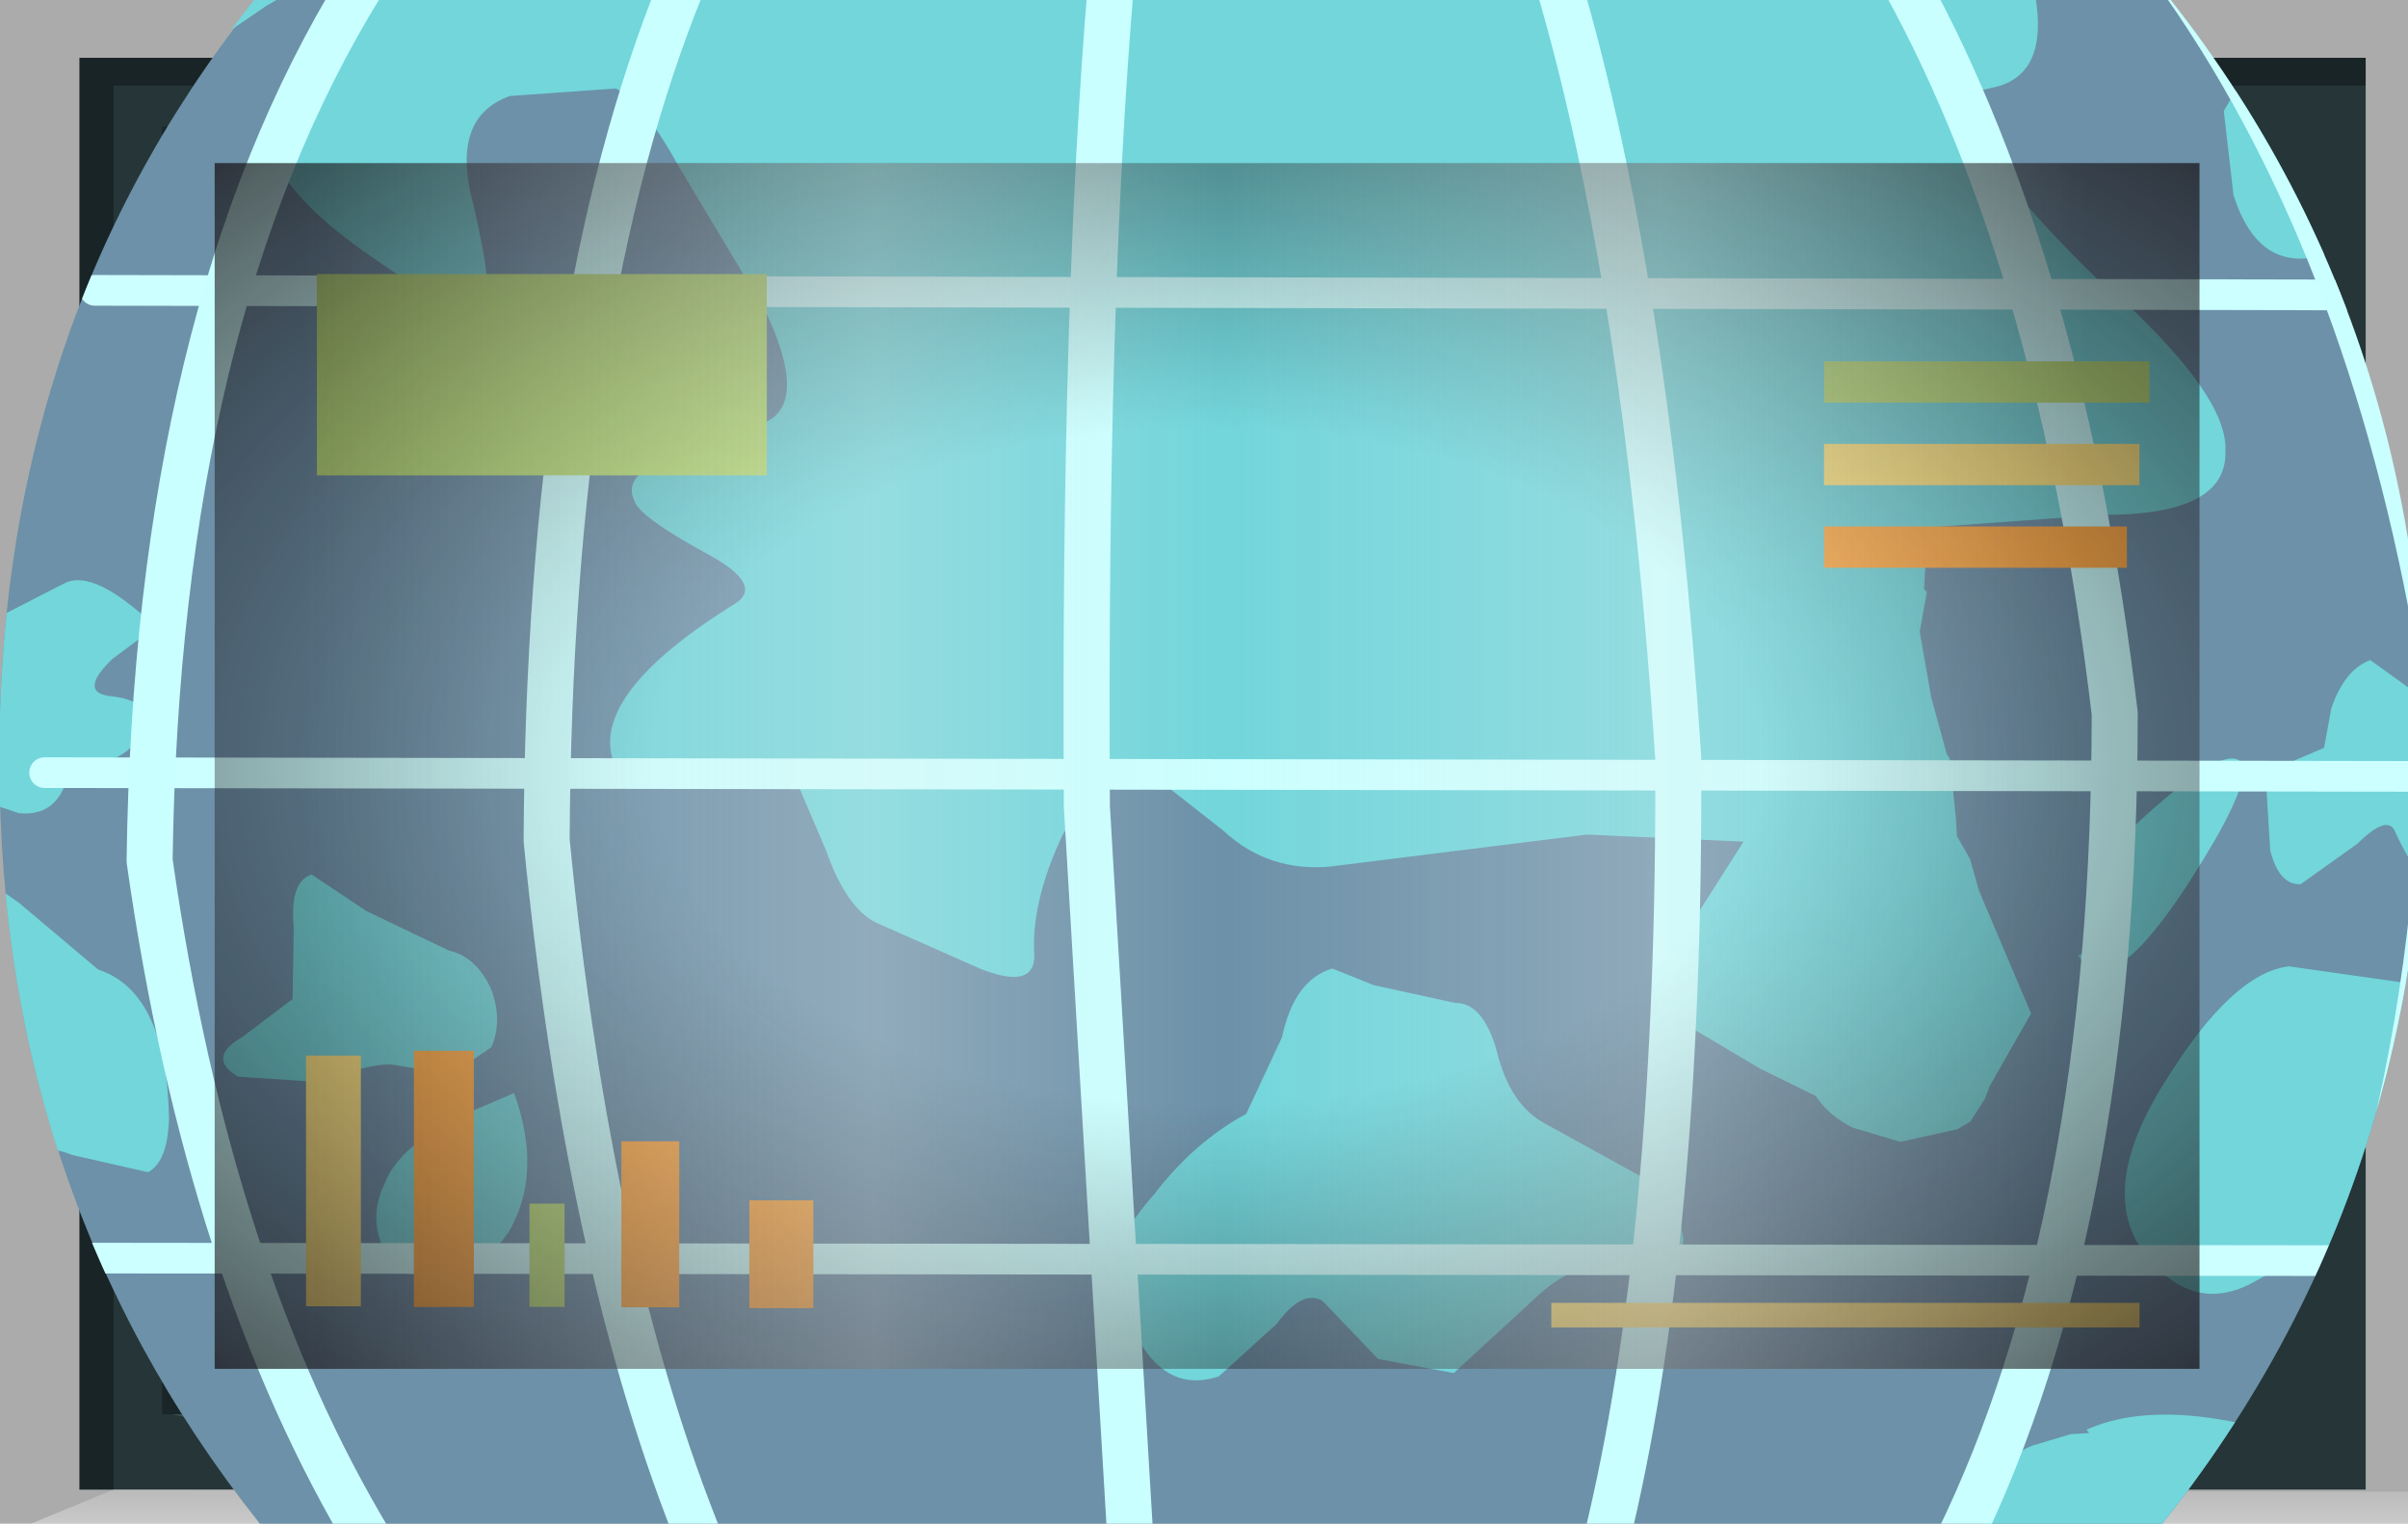 <?xml version="1.0" encoding="UTF-8" standalone="no"?>
<svg xmlns:xlink="http://www.w3.org/1999/xlink" height="73.8px" width="116.65px" xmlns="http://www.w3.org/2000/svg">
  <g transform="matrix(1.0, 0.0, 0.0, 1.0, 0.0, 0.0)">
    <use height="73.8" transform="matrix(1.0, 0.0, 0.0, 1.0, 0.0, 0.0)" width="116.65" xlink:href="#shape0"/>
    <clipPath id="clipPath0" transform="matrix(1.0, 0.0, 0.0, 1.0, 0.0, 0.0)">
      <use height="58.4" transform="matrix(1.0, 0.0, 0.0, 1.0, 10.4, 7.9)" width="96.15" xlink:href="#shape1"/>
    </clipPath>
    <g clip-path="url(#clipPath0)">
      <use height="29.45" transform="matrix(2.957, 0.308, -0.308, 2.957, 0.994, -13.064)" width="42.45" xlink:href="#shape2"/>
      <clipPath id="clipPath1" transform="">
        <use height="40.2" transform="matrix(2.957, 0.308, -0.308, 2.957, 6.382, -28.942)" width="39.55" xlink:href="#shape3"/>
      </clipPath>
    </g>
    <g clip-path="url(#clipPath1)">
      <use height="29.15" transform="matrix(2.957, 0.308, -0.308, 2.957, 0.994, -13.064)" width="42.45" xlink:href="#shape4"/>
    </g>
    <use height="2.0" transform="matrix(1.727, 0.0, 0.0, 0.595, 75.15, 63.105)" width="16.5" xlink:href="#shape5"/>
    <use height="2.0" transform="matrix(1.321, 0.0, 0.0, 4.875, 15.35, 13.275)" width="16.5" xlink:href="#shape6"/>
    <use height="2.0" transform="matrix(0.103, 0.0, 0.0, 2.5, 25.65, 58.3)" width="16.5" xlink:href="#shape6"/>
    <use height="2.0" transform="matrix(0.176, 0.0, 0.0, 6.204, 20.05, 50.896)" width="16.5" xlink:href="#shape7"/>
    <use height="2.0" transform="matrix(0.161, 0.0, 0.0, 6.072, 14.825, 51.128)" width="16.5" xlink:href="#shape5"/>
    <use height="2.0" transform="matrix(0.17, 0.0, 0.0, 4.02, 30.1, 55.28)" width="16.5" xlink:href="#shape7"/>
    <use height="2.0" transform="matrix(0.188, 0.0, 0.0, 2.611, 36.3, 58.139)" width="16.5" xlink:href="#shape7"/>
    <use height="2.0" transform="matrix(0.955, 0.0, 0.0, 1.0, 88.37, 17.5)" width="16.5" xlink:href="#shape6"/>
    <use height="2.0" transform="matrix(0.926, 0.0, 0.0, 1.0, 88.361, 21.5)" width="16.5" xlink:href="#shape5"/>
    <use height="2.0" transform="matrix(0.889, 0.0, 0.0, 1.0, 88.363, 25.5)" width="16.5" xlink:href="#shape7"/>
    <use height="58.4" transform="matrix(1.0, 0.0, 0.0, 1.0, 10.4, 7.9)" width="96.15" xlink:href="#shape8"/>
    <use height="0.0" id="price_tag_pt" transform="matrix(1.0, 0.0, 0.0, 1.0, 58.3, 83.45)" width="0.0" xlink:href="#sprite0"/>
  </g>
  <defs>
    <g id="shape0" transform="matrix(1.0, 0.0, 0.0, 1.0, 58.3, 36.9)">
      <path d="M58.35 -36.9 L58.35 36.9 -58.3 36.9 -58.3 -36.9 58.35 -36.9" fill="url(#gradient0)" fill-rule="evenodd" stroke="none"/>
      <path d="M-47.9 -29.0 L-47.9 29.4 48.25 29.4 48.25 -29.0 -47.9 -29.0 M-54.45 35.25 L-54.45 -34.1 56.3 -34.1 56.3 35.25 -54.45 35.25" fill="#253538" fill-rule="evenodd" stroke="none"/>
      <path d="M58.35 35.35 L58.35 36.9 -56.8 36.9 -52.8 35.25 58.35 35.35" fill="url(#gradient1)" fill-rule="evenodd" stroke="none"/>
      <path d="M-54.45 35.25 L-54.45 -34.1 56.3 -34.1 56.3 -32.75 -52.8 -32.75 -52.8 35.25 -54.45 35.25" fill="url(#gradient2)" fill-rule="evenodd" stroke="none"/>
      <path d="M-50.45 31.5 L48.25 31.5 48.7 32.6 -45.3 32.6 -50.45 31.5" fill="#385154" fill-rule="evenodd" stroke="none"/>
      <path d="M49.2 -30.75 L49.2 32.25 48.25 32.25 48.25 -30.75 49.2 -30.75" fill="#385154" fill-rule="evenodd" stroke="none"/>
      <path d="M-50.45 31.5 L-47.3 29.25 48.25 29.4 48.25 31.5 -50.45 31.5" fill="#1f2b2d" fill-rule="evenodd" stroke="none"/>
      <path d="M-47.9 -29.0 L-50.45 -30.75 48.25 -30.75 48.25 -29.0 -47.9 -29.0" fill="#111719" fill-rule="evenodd" stroke="none"/>
      <path d="M-47.9 -29.0 L-47.9 29.4 48.25 29.4 48.25 31.6 -50.45 31.6 -50.45 -30.75 48.25 -30.75 48.25 -29.0 -47.9 -29.0" fill="#1a2528" fill-rule="evenodd" stroke="none"/>
      <path d="M-47.9 -29.0 L48.25 -29.0 48.25 29.4 -47.9 29.4 -47.9 -29.0" fill="#6c91a8" fill-rule="evenodd" stroke="none"/>
    </g>
    <linearGradient gradientTransform="matrix(0.071, 0.0, 0.0, -0.071, 0.05, 0.0)" gradientUnits="userSpaceOnUse" id="gradient0" spreadMethod="pad" x1="-819.2" x2="819.2">
      <stop offset="0.086" stop-color="#000000" stop-opacity="0.329"/>
      <stop offset="0.227" stop-color="#000000" stop-opacity="0.329"/>
    </linearGradient>
    <linearGradient gradientTransform="matrix(0.0, -0.003, -0.003, 0.0, 0.75, 35.9)" gradientUnits="userSpaceOnUse" id="gradient1" spreadMethod="pad" x1="-819.2" x2="819.2">
      <stop offset="0.0" stop-color="#ffffff" stop-opacity="0.514"/>
      <stop offset="0.655" stop-color="#ffffff" stop-opacity="0.176"/>
    </linearGradient>
    <linearGradient gradientTransform="matrix(0.068, 0.0, 0.0, -0.068, 0.9, 0.6)" gradientUnits="userSpaceOnUse" id="gradient2" spreadMethod="pad" x1="-819.2" x2="819.2">
      <stop offset="0.086" stop-color="#000000" stop-opacity="0.329"/>
      <stop offset="0.227" stop-color="#000000" stop-opacity="0.329"/>
    </linearGradient>
    <g id="shape1" transform="matrix(1.0, 0.0, 0.0, 1.0, 47.9, 29.0)">
      <path d="M-47.9 -29.0 L48.25 -29.0 48.25 29.4 -47.9 29.4 -47.9 -29.0" fill="url(#gradient3)" fill-rule="evenodd" stroke="none"/>
    </g>
    <radialGradient cx="0" cy="0" gradientTransform="matrix(0.095, 0.0, 0.0, -0.058, 0.2, 0.2)" gradientUnits="userSpaceOnUse" id="gradient3" r="819.2" spreadMethod="pad">
      <stop offset="0.345" stop-color="#130c0e" stop-opacity="0.0"/>
      <stop offset="0.847" stop-color="#130c0e" stop-opacity="0.651"/>
      <stop offset="1.0" stop-color="#130c0e" stop-opacity="0.949"/>
    </radialGradient>
    <g id="shape2" transform="matrix(1.0, 0.0, 0.0, 1.0, 21.6, 15.8)">
      <path d="M18.25 -15.8 L20.85 9.5 -19.0 13.65 -21.6 -11.65 18.25 -15.8" fill="url(#gradient4)" fill-rule="evenodd" stroke="none"/>
    </g>
    <radialGradient cx="0" cy="0" gradientTransform="matrix(-0.041, 0.0, 0.0, -0.043, 0.0, 0.0)" gradientUnits="userSpaceOnUse" id="gradient4" r="819.2" spreadMethod="pad">
      <stop offset="0.0" stop-color="#caffff" stop-opacity="0.847"/>
      <stop offset="0.267" stop-color="#bef0f0" stop-opacity="0.4"/>
      <stop offset="0.592" stop-color="#b7e6e6" stop-opacity="0.094"/>
      <stop offset="1.0" stop-color="#b4e3e3" stop-opacity="0.0"/>
    </radialGradient>
    <g id="shape3" transform="matrix(1.0, 0.0, 0.0, 1.0, 20.35, 21.3)">
      <path d="M19.1 -3.3 Q19.95 5.0 14.85 11.45 9.75 17.95 1.6 18.8 -6.55 19.65 -12.95 14.45 -19.35 9.2 -20.2 0.95 -21.1 -7.35 -15.95 -13.8 -10.85 -20.3 -2.7 -21.15 5.45 -22.05 11.8 -16.8 18.2 -11.6 19.1 -3.3" fill="#6c91a8" fill-rule="evenodd" stroke="none"/>
    </g>
    <g id="shape4" transform="matrix(1.0, 0.0, 0.0, 1.0, 21.6, 15.8)">
      <path d="M19.1 -3.3 Q19.85 4.05 15.95 10.0 L-14.4 13.15 Q-19.45 8.2 -20.2 0.95 -21.0 -6.3 -17.15 -12.1 L13.45 -15.3 Q18.3 -10.45 19.1 -3.3" fill="#6c91a8" fill-rule="evenodd" stroke="none"/>
      <path d="M11.45 -15.1 L11.5 -14.9 Q11.85 -13.65 11.0 -13.35 L10.55 -13.2 Q10.5 -12.3 13.45 -10.05 L13.45 -10.1 Q15.3 -8.7 15.35 -7.85 15.5 -6.8 13.45 -6.6 L10.65 -6.1 10.7 -5.1 10.75 -5.05 10.7 -4.4 11.0 -3.35 11.35 -2.45 11.4 -2.4 11.6 -1.45 11.65 -1.15 11.9 -0.8 12.1 -0.3 13.15 1.6 12.6 2.85 12.55 3.05 12.35 3.45 12.15 3.6 11.25 3.9 10.45 3.75 Q10.05 3.6 9.8 3.3 L8.85 2.95 7.55 2.35 Q6.9 2.0 7.4 0.9 L8.2 -0.7 5.65 -0.55 1.55 0.4 Q0.55 0.6 -0.25 0.0 L-1.6 -0.85 Q-2.2 -1.0 -2.6 -0.2 L-2.85 0.35 Q-3.25 1.5 -3.1 2.35 -3.05 2.9 -3.95 2.65 L-5.65 2.1 Q-6.2 1.95 -6.65 1.0 L-7.4 -0.35 Q-7.65 -0.55 -8.65 0.05 L-10.1 0.15 Q-11.0 -0.95 -8.55 -2.85 -8.1 -3.2 -9.05 -3.6 -10.25 -4.1 -10.35 -4.35 -10.6 -4.75 -9.85 -5.1 L-8.35 -5.85 Q-7.7 -6.25 -8.55 -7.65 L-10.2 -9.85 Q-10.9 -10.85 -11.35 -11.0 L-13.05 -10.7 Q-14.0 -10.25 -13.45 -8.85 -12.95 -7.4 -13.15 -7.3 -13.6 -7.05 -15.0 -7.85 -16.4 -8.6 -16.85 -9.4 -17.2 -9.9 -16.2 -11.0 -15.3 -12.0 -15.75 -12.25 L11.45 -15.1 M15.75 -15.55 L18.25 -15.8 18.45 -13.55 17.9 -12.8 Q17.45 -11.55 16.65 -11.2 15.6 -10.75 15.05 -12.0 L14.75 -13.35 15.75 -15.55 M14.45 -1.55 Q15.75 -3.05 16.1 -2.85 16.35 -2.7 15.85 -1.55 14.45 1.55 13.8 0.55 13.95 0.75 13.9 -0.65 L14.45 -1.55 M17.25 0.4 L19.95 0.5 20.45 5.45 18.45 4.85 Q18.3 4.8 17.25 5.55 16.35 6.2 15.5 5.4 14.45 4.45 15.45 2.45 16.35 0.6 17.25 0.4 M20.55 6.55 L20.85 9.25 20.1 9.55 12.55 10.35 12.65 10.3 Q13.4 10.15 13.5 9.4 13.4 8.85 13.9 8.6 L14.5 8.35 14.8 8.3 14.75 8.25 Q15.7 7.7 17.35 7.9 L17.6 7.4 Q18.0 6.9 18.75 7.1 19.65 7.3 20.55 6.55 M-19.45 9.05 L-18.85 8.35 -19.15 9.4 Q-19.35 10.35 -18.95 10.3 -18.4 10.3 -18.1 10.6 -17.8 11.0 -18.3 11.35 L-19.2 11.75 -19.45 9.05 M-20.1 2.95 L-19.65 3.2 -18.25 4.15 Q-17.1 4.4 -16.85 6.45 -16.8 7.15 -17.1 7.35 L-18.35 7.2 Q-19.05 7.0 -19.3 7.5 L-19.4 8.0 -19.6 7.95 -20.1 2.95 M-12.2 5.95 L-11.3 5.45 Q-10.7 6.7 -11.15 7.7 -11.65 8.65 -12.8 8.55 L-13.15 8.2 Q-13.45 7.7 -13.25 7.15 -13.1 6.55 -12.2 5.95 M-14.95 2.25 L-14.0 2.75 -12.6 3.25 Q-12.15 3.3 -11.85 3.8 -11.6 4.3 -11.75 4.75 L-12.35 5.25 -13.25 5.2 Q-13.55 5.15 -14.5 5.6 L-15.8 5.65 Q-16.35 5.4 -15.8 5.0 L-15.05 4.3 -15.15 3.15 Q-15.3 2.4 -14.95 2.25 M-1.2 7.55 Q-1.5 7.05 -0.75 6.0 -0.2 5.1 0.6 4.55 L1.05 3.25 Q1.15 2.3 1.75 2.05 L2.45 2.25 3.8 2.4 Q4.25 2.35 4.55 3.1 4.85 3.95 5.45 4.2 L7.7 5.15 7.9 5.85 Q7.9 6.55 7.0 6.4 6.2 6.3 5.55 7.1 L4.4 8.4 3.15 8.3 2.15 7.45 Q1.8 7.3 1.45 7.9 L0.6 8.85 Q-0.5 9.35 -1.2 7.55 M-21.55 -11.05 L-21.6 -11.65 -16.6 -12.15 -17.15 -11.75 -18.45 -10.65 Q-18.85 -10.45 -19.4 -10.9 -20.05 -11.4 -20.85 -11.4 L-21.55 -11.05 M-20.55 -1.45 L-20.45 -1.4 -19.45 -2.05 Q-19.0 -2.35 -17.9 -1.5 L-18.55 -0.9 Q-19.05 -0.3 -18.5 -0.3 -17.8 -0.3 -17.95 0.2 -18.1 0.8 -19.05 0.9 -19.1 1.75 -19.8 1.75 L-20.25 1.65 -20.55 -1.45 M18.05 -4.7 L19.45 -3.9 19.8 -0.85 Q19.25 -1.1 18.75 -1.95 18.6 -2.25 18.15 -1.7 L17.3 -0.95 Q16.95 -0.9 16.75 -1.45 L16.6 -2.35 Q16.55 -2.65 17.0 -2.95 L17.45 -3.2 17.5 -3.85 Q17.65 -4.5 18.05 -4.7" fill="#72d6db" fill-rule="evenodd" stroke="none"/>
      <path d="M-19.45 1.05 L19.55 -2.95 M-19.45 9.0 L20.35 4.9 M-19.45 -6.85 L18.75 -10.75" fill="none" stroke="#ccffff" stroke-linecap="round" stroke-linejoin="round" stroke-width="0.5"/>
      <path d="M13.9 -15.35 Q17.5 -11.2 19.3 -4.45 20.15 4.15 17.1 9.9" fill="none" stroke="#caffff" stroke-linecap="round" stroke-linejoin="round" stroke-width="0.75"/>
      <path d="M-15.65 -12.25 Q-18.4 -6.55 -17.6 2.3 -15.95 8.9 -12.85 13.0" fill="none" stroke="#caffff" stroke-linecap="round" stroke-linejoin="round" stroke-width="0.75"/>
      <path d="M-10.35 -13.2 L-10.45 -12.8 Q-12.05 -7.3 -11.2 1.3 -9.8 8.15 -7.5 12.45" fill="none" stroke="#caffff" stroke-linecap="round" stroke-linejoin="round" stroke-width="0.75"/>
      <path d="M-3.5 -13.55 Q-3.4 -8.3 -2.5 -0.15 L-0.55 11.7" fill="none" stroke="#caffff" stroke-linecap="round" stroke-linejoin="round" stroke-width="0.75"/>
      <path d="M3.75 -14.3 Q5.7 -9.55 7.0 -1.95 7.85 5.85 7.15 10.9" fill="none" stroke="#caffff" stroke-linecap="round" stroke-linejoin="round" stroke-width="0.75"/>
      <path d="M9.15 -15.25 L9.4 -14.85 Q12.4 -10.5 14.0 -3.4 14.85 4.85 12.85 10.3" fill="none" stroke="#caffff" stroke-linecap="round" stroke-linejoin="round" stroke-width="0.75"/>
    </g>
    <g id="shape5" transform="matrix(1.0, 0.0, 0.0, 1.0, 8.25, 1.0)">
      <path d="M-8.25 -1.0 L8.25 -1.0 8.25 1.0 -8.25 1.0 -8.25 -1.0" fill="#ffe783" fill-rule="evenodd" stroke="none"/>
    </g>
    <g id="shape6" transform="matrix(1.0, 0.0, 0.0, 1.0, 8.25, 1.0)">
      <path d="M-8.25 -1.0 L8.25 -1.0 8.25 1.0 -8.25 1.0 -8.25 -1.0" fill="#b9e07c" fill-rule="evenodd" stroke="none"/>
    </g>
    <g id="shape7" transform="matrix(1.0, 0.0, 0.0, 1.0, 8.25, 1.0)">
      <path d="M-8.25 -1.0 L8.25 -1.0 8.25 1.0 -8.25 1.0 -8.25 -1.0" fill="#ffac48" fill-rule="evenodd" stroke="none"/>
    </g>
    <g id="shape8" transform="matrix(1.0, 0.0, 0.0, 1.0, 47.9, 29.0)">
      <path d="M-47.9 -29.0 L48.25 -29.0 48.25 29.4 -47.9 29.4 -47.9 -29.0" fill="url(#gradient5)" fill-rule="evenodd" stroke="none"/>
      <path d="M-47.9 -29.0 L48.25 -29.0 48.25 29.4 -47.9 29.4 -47.9 -29.0" fill="url(#gradient6)" fill-rule="evenodd" stroke="none"/>
    </g>
    <radialGradient cx="0" cy="0" gradientTransform="matrix(0.095, 0.0, 0.0, -0.058, 0.2, 0.2)" gradientUnits="userSpaceOnUse" id="gradient5" r="819.2" spreadMethod="pad">
      <stop offset="0.345" stop-color="#130c0e" stop-opacity="0.0"/>
      <stop offset="0.847" stop-color="#130c0e" stop-opacity="0.651"/>
      <stop offset="1.0" stop-color="#130c0e" stop-opacity="0.949"/>
    </radialGradient>
    <linearGradient gradientTransform="matrix(0.055, 0.0, 0.0, -0.055, 1.5, 0.2)" gradientUnits="userSpaceOnUse" id="gradient6" spreadMethod="pad" x1="-819.2" x2="819.2">
      <stop offset="0.0" stop-color="#e1e1e1" stop-opacity="0.0"/>
      <stop offset="0.306" stop-color="#ededed" stop-opacity="0.286"/>
      <stop offset="0.494" stop-color="#eaeaea" stop-opacity="0.0"/>
      <stop offset="0.729" stop-color="#ededed" stop-opacity="0.278"/>
      <stop offset="0.957" stop-color="#e1e1e1" stop-opacity="0.0"/>
    </linearGradient>
  </defs>
</svg>
